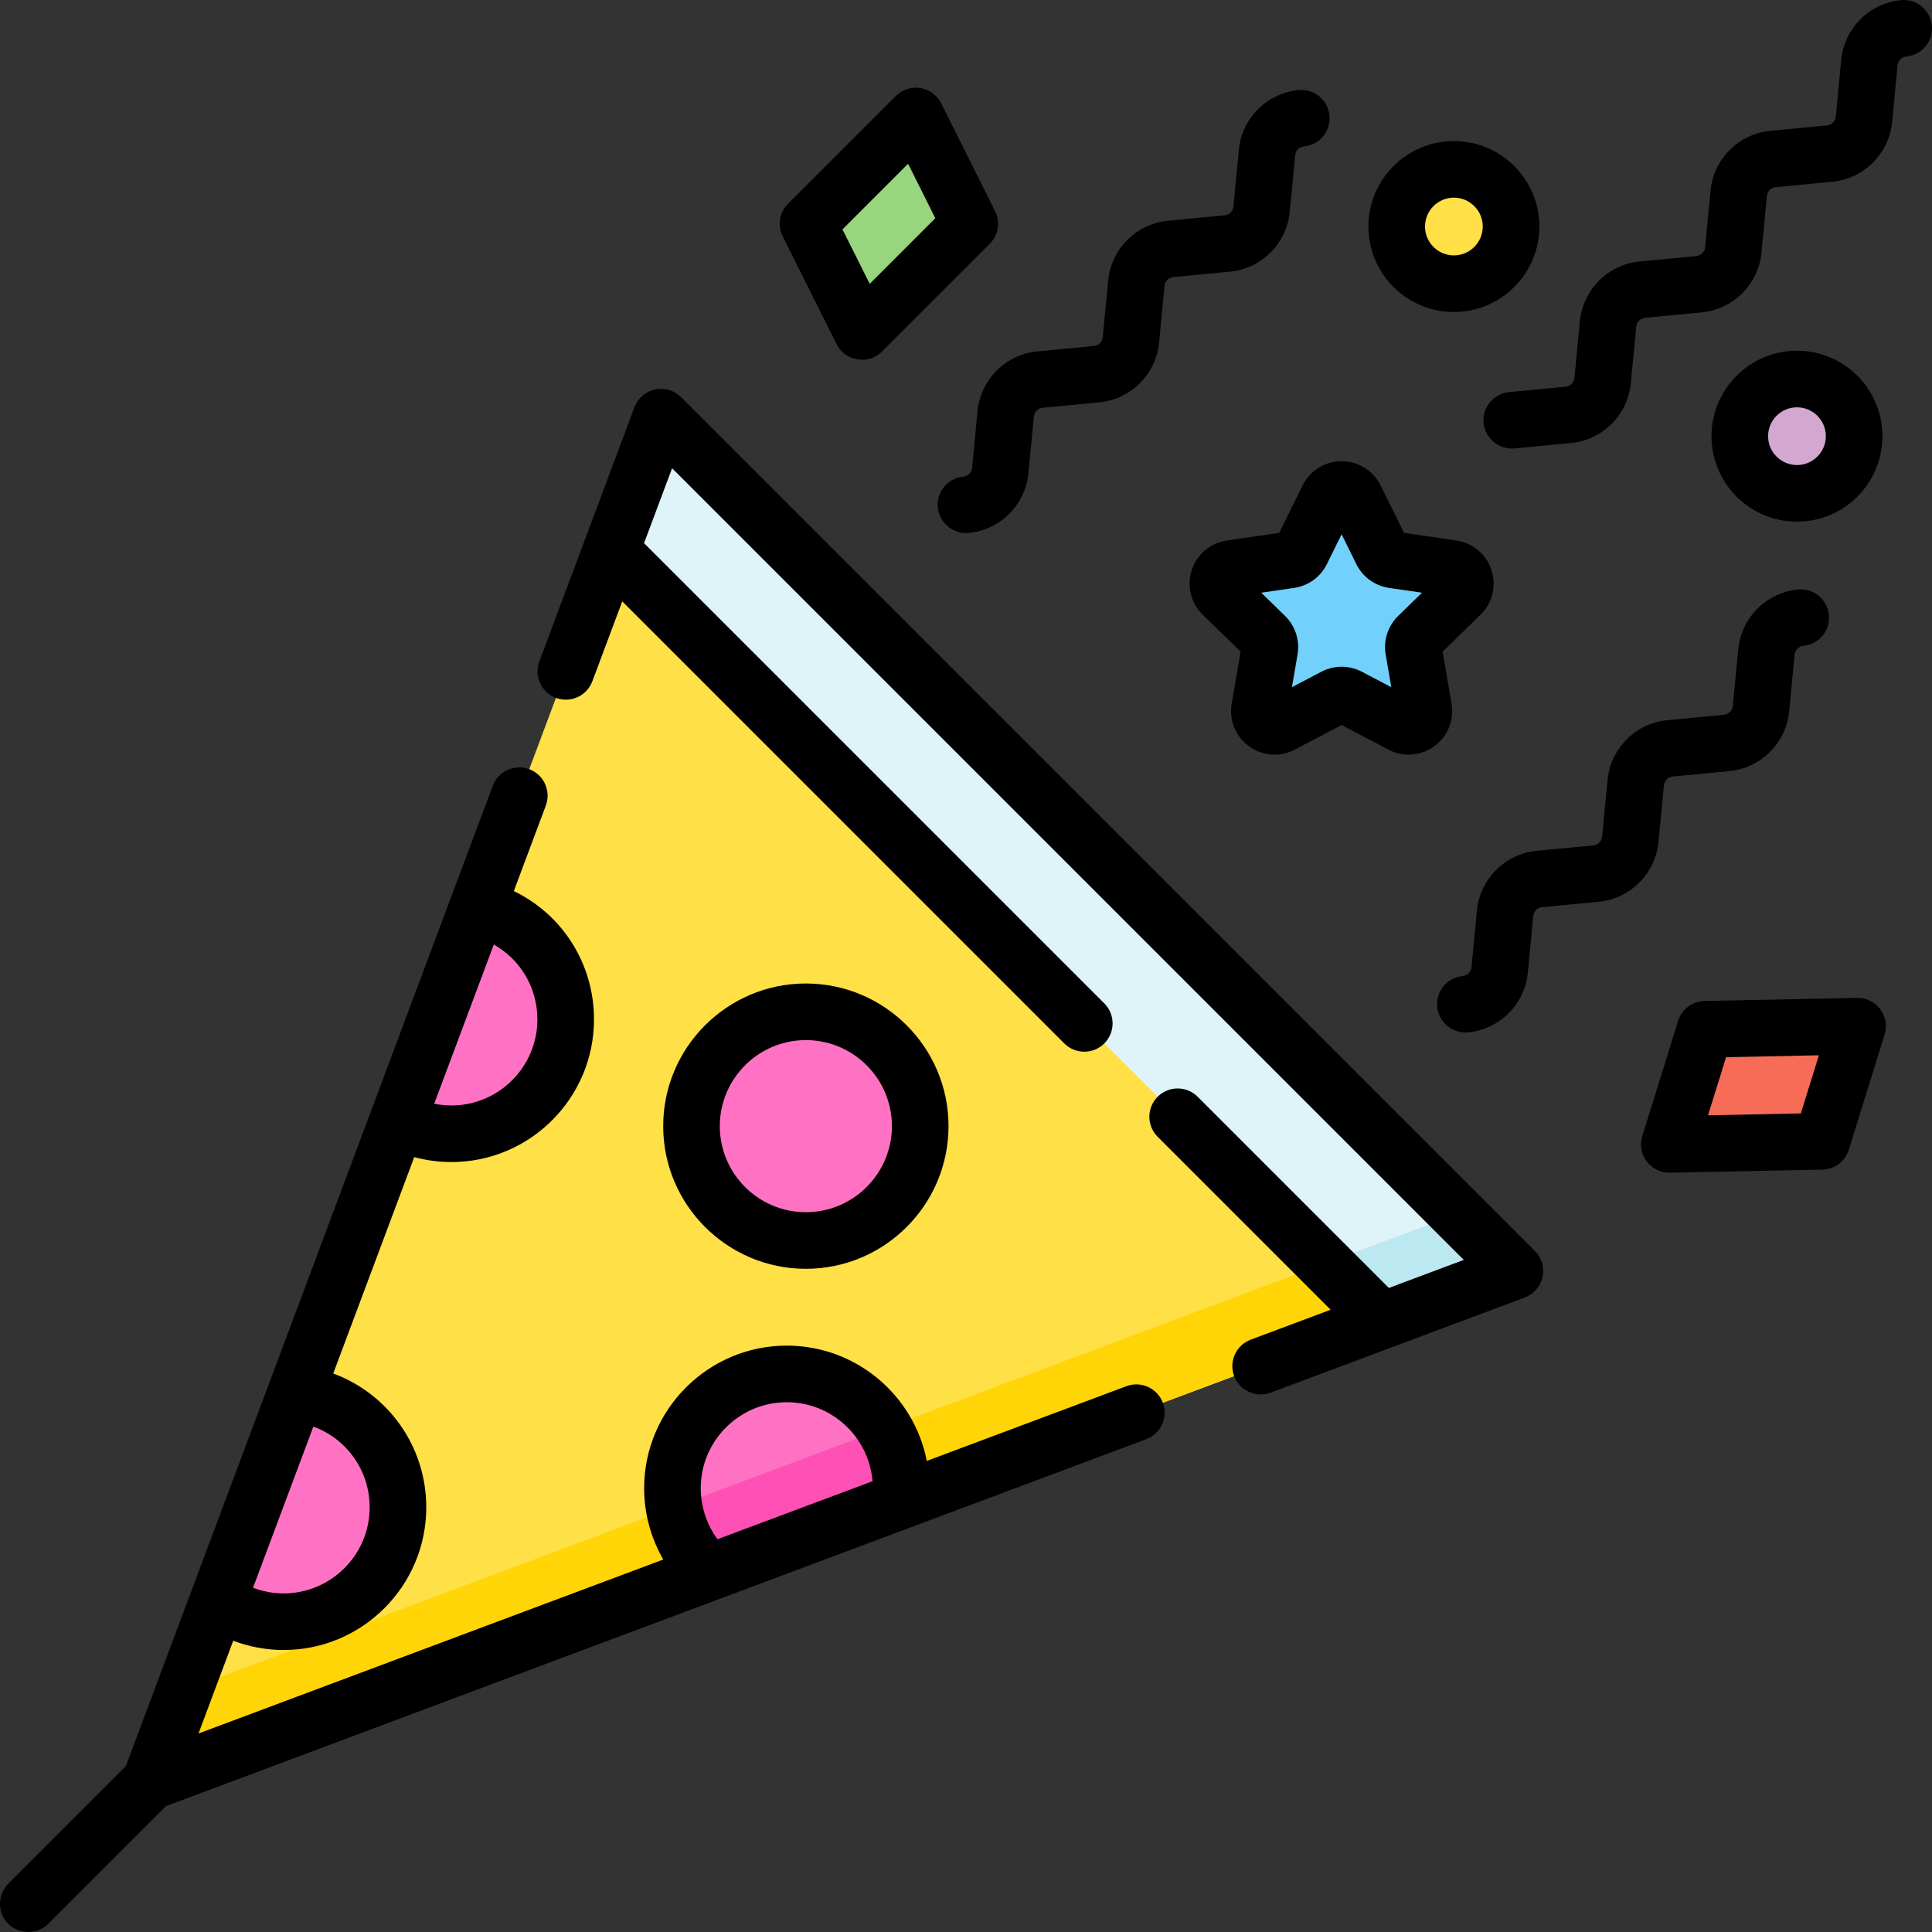 <svg height="512pt" viewBox="0 0 512 512" width="512pt" xmlns="http://www.w3.org/2000/svg"><rect x="0" y="0" width="512" height="512" fill="#333333" stroke="none"/><path d="m175.176 110.551-135.363 361.637 361.641-135.363zm0 0" fill="#ffe046"/><path d="m386.301 321.672-337.422 126.297-9.066 24.219 361.641-135.363zm0 0" fill="#ffd508"/><g fill="#ff72c3"><path d="m243.867 298.438c0 16.738-13.57 30.305-30.305 30.305-16.738 0-30.305-13.566-30.305-30.305 0-16.734 13.566-30.305 30.305-30.305 16.734 0 30.305 13.57 30.305 30.305zm0 0"/><path d="m149.922 270.152c0 16.738-13.566 30.305-30.305 30.305-5.133 0-9.973-1.27-14.203-3.535l21.062-56.273c13.434 3.09 23.445 15.133 23.445 29.504zm0 0"/><path d="m238.816 394.402c0 1.133-.062 2.266-.184 3.367l-50.617 18.949c-6.031-5.535-9.809-13.484-9.809-22.312 0-16.738 13.562-30.305 30.305-30.305 16.738 0 30.305 13.562 30.305 30.301zm0 0"/></g><path d="m238.816 394.402c0-5.812-1.641-11.238-4.477-15.852l-55.719 20.855c1.129 6.805 4.523 12.844 9.391 17.309l50.621-18.945c.121-1.102.184-2.234.184-3.367zm0 0" fill="#ff50b5"/><path d="m105.473 399.453c0 16.738-13.566 30.309-30.305 30.309-6.484 0-12.484-2.043-17.414-5.52l20.566-54.93c15.254 1.574 27.152 14.465 27.152 30.141zm0 0" fill="#ff72c3"/><path d="m161.969 145.828 204.199 204.203 35.285-13.207-226.277-226.273zm0 0" fill="#def4f8"/><path d="m366.168 350.031 35.285-13.207-15.152-15.152-35.285 13.207zm0 0" fill="#bce8f1"/><path d="m359.164 131.992 7 14.184c.586 1.195 1.723 2.02 3.039 2.211l15.652 2.273c3.312.484 4.637 4.555 2.238 6.895l-11.324 11.039c-.953.926-1.387 2.266-1.164 3.578l2.676 15.586c.566 3.301-2.898 5.816-5.863 4.262l-14-7.363c-1.176-.617-2.582-.617-3.758 0l-14 7.363c-2.965 1.555-6.43-.961-5.863-4.262l2.672-15.586c.227-1.312-.207-2.648-1.16-3.578l-11.324-11.039c-2.398-2.34-1.074-6.414 2.238-6.895l15.652-2.273c1.312-.191 2.453-1.02 3.039-2.211l7-14.184c1.484-3 5.766-3 7.25 0zm0 0" fill="#72d1fb"/><path d="m242.711 30.746 14.289 28.57-28.574 28.574-14.285-28.574zm0 0" fill="#97d57e"/><path d="m492.27 271.953-9.484 30.504-40.398.82 9.484-30.504zm0 0" fill="#f76c57"/><path d="m491.355 115.598c0 8.371-6.785 15.152-15.152 15.152s-15.152-6.781-15.152-15.152c0-8.367 6.785-15.152 15.152-15.152s15.152 6.785 15.152 15.152zm0 0" fill="#d2a8d1"/><path d="m400.445 60.031c0 8.367-6.781 15.152-15.152 15.152-8.367 0-15.152-6.785-15.152-15.152s6.785-15.152 15.152-15.152c8.371 0 15.152 6.785 15.152 15.152zm0 0" fill="#ffe046"/><path d="m213.559 336.246c20.848 0 37.809-16.957 37.809-37.805s-16.961-37.805-37.809-37.805c-20.844 0-37.805 16.957-37.805 37.805 0 20.844 16.957 37.805 37.805 37.805zm0-60.609c12.574 0 22.809 10.227 22.809 22.805 0 12.574-10.234 22.805-22.809 22.805-12.574 0-22.805-10.23-22.805-22.805 0-12.574 10.23-22.805 22.805-22.805zm0 0"/><path d="m180.473 105.238c-1.801-1.805-4.398-2.566-6.891-2.023-2.496.539-4.543 2.309-5.438 4.699l-25.219 67.375c-1.453 3.883.516 8.203 4.395 9.656 3.879 1.453 8.203-.516 9.656-4.395l7.926-21.18 117.141 117.145c1.465 1.461 3.387 2.195 5.305 2.195 1.918 0 3.84-.73 5.305-2.195 2.93-2.93 2.93-7.68 0-10.609l-121.973-121.973 7.43-19.844 209.805 209.801-19.848 7.43-50.672-50.672c-2.93-2.93-7.676-2.93-10.605 0-2.93 2.93-2.93 7.68 0 10.609l45.84 45.84-21.176 7.926c-3.883 1.453-5.848 5.777-4.398 9.656 1.434 3.828 5.824 5.828 9.656 4.395l67.375-25.219c2.391-.895 4.16-2.941 4.703-5.434.539-2.496-.223-5.094-2.027-6.895zm0 0"/><path d="m298.508 367.355-52.898 19.801c-3.395-17.387-18.734-30.551-37.102-30.551-20.848 0-37.805 16.957-37.805 37.805 0 6.68 1.789 13.191 5.07 18.883l-123.172 46.105 9.203-24.586c4.234 1.605 8.738 2.457 13.355 2.457 20.848 0 37.805-16.961 37.805-37.809 0-16.195-10.113-30.113-24.656-35.465l21.469-57.348c3.191.855 6.5 1.312 9.832 1.312 20.848 0 37.805-16.961 37.805-37.805 0-14.812-8.418-27.82-21.25-34.004l8.48-22.66c1.453-3.879-.516-8.203-4.395-9.652-3.879-1.449-8.203.516-9.656 4.395l-97.246 259.809-31.176 31.176c-2.73 2.73-2.914 7.242-.398 10.18 2.809 3.273 7.953 3.48 11.008.43l31.176-31.18 197.508-73.926s.004 0 .004-.004l62.297-23.316c3.879-1.453 5.848-5.773 4.398-9.652-1.453-3.879-5.777-5.848-9.656-4.395zm-200.543 32.105c0 12.574-10.23 22.809-22.805 22.809-2.805 0-5.535-.52-8.102-1.5l15.988-42.703c8.793 3.211 14.918 11.605 14.918 21.395zm44.449-129.305c0 12.574-10.23 22.805-22.805 22.805-1.531 0-3.051-.16-4.539-.461l15.789-42.18c7.02 3.941 11.555 11.395 11.555 19.836zm43.289 124.254c0-12.574 10.23-22.805 22.805-22.805 11.945 0 21.766 9.23 22.723 20.93l-41.086 15.379c-2.855-3.887-4.441-8.621-4.441-13.504zm0 0"/><path d="m511.965 6.785c-.395-4.125-4.055-7.145-8.18-6.75-8.379.805-15.039 7.465-15.844 15.844l-1.441 15.008c-.117 1.238-1.102 2.223-2.34 2.344l-15.008 1.438c-8.375.801-15.039 7.465-15.844 15.844l-1.438 15c-.117 1.238-1.102 2.223-2.344 2.344l-14.992 1.434c-8.379.801-15.043 7.465-15.848 15.844l-1.434 15c-.121 1.238-1.105 2.223-2.344 2.34l-14.996 1.438c-4.125.395-7.148 4.055-6.754 8.18.391 4.07 4.113 7.145 8.184 6.754l14.996-1.438c8.379-.801 15.043-7.465 15.844-15.844l1.438-15c.117-1.238 1.105-2.223 2.344-2.34l14.992-1.434c8.379-.801 15.043-7.465 15.848-15.844l1.438-15.004c.117-1.238 1.102-2.223 2.34-2.34l15.008-1.438c8.375-.805 15.039-7.465 15.844-15.844l1.438-15.008c.121-1.238 1.105-2.223 2.344-2.344 4.125-.398 7.145-4.062 6.75-8.184zm0 0"/><path d="m259.051 108.969-1.434 15c-.121 1.238-1.105 2.223-2.344 2.344-4.125.395-7.148 4.055-6.754 8.18.391 4.07 4.117 7.145 8.184 6.75 8.379-.801 15.043-7.465 15.844-15.844l1.438-15c.117-1.238 1.102-2.223 2.344-2.34l14.992-1.438c8.379-.801 15.047-7.465 15.848-15.844l1.438-15c.117-1.238 1.102-2.223 2.34-2.344l15.008-1.438c8.375-.801 15.039-7.465 15.844-15.844l1.438-15.008c.117-1.238 1.105-2.223 2.34-2.34 4.125-.395 7.148-4.059 6.754-8.184-.398-4.121-4.055-7.148-8.184-6.75-8.375.801-15.039 7.465-15.844 15.844l-1.438 15.008c-.121 1.238-1.105 2.223-2.344 2.34l-15.008 1.438c-8.375.805-15.039 7.469-15.84 15.848l-1.441 15c-.117 1.238-1.102 2.223-2.34 2.344l-14.996 1.434c-8.375.801-15.039 7.465-15.844 15.844zm0 0"/><path d="m440.957 208.125c.117-1.234 1.102-2.219 2.34-2.34l15.004-1.438c8.379-.801 15.043-7.465 15.844-15.844l1.441-15.008c.121-1.238 1.105-2.223 2.34-2.34 4.125-.398 7.148-4.059 6.75-8.184-.395-4.121-4.051-7.152-8.18-6.75-8.375.805-15.039 7.465-15.844 15.844l-1.438 15.008c-.121 1.238-1.105 2.223-2.344 2.34l-15.004 1.441c-8.379.801-15.043 7.465-15.844 15.844l-1.438 15.004c-.121 1.238-1.105 2.223-2.344 2.34l-14.996 1.434c-8.379.801-15.043 7.465-15.844 15.844l-1.438 15c-.117 1.238-1.105 2.227-2.34 2.344-4.125.395-7.148 4.055-6.754 8.18.391 4.066 4.113 7.145 8.18 6.754 8.379-.801 15.043-7.465 15.844-15.848l1.438-15c.121-1.234 1.105-2.223 2.344-2.34l14.996-1.434c8.379-.801 15.043-7.465 15.844-15.844zm0 0"/><path d="m345.191 128.668-6.191 12.555-13.852 2.012c-4.379.637-7.949 3.645-9.316 7.852-1.371 4.211-.25 8.742 2.918 11.832l10.023 9.77-2.363 13.797c-.578 3.363.344 6.781 2.531 9.375 2.211 2.625 5.434 4.129 8.84 4.129 1.855 0 3.711-.461 5.371-1.336l12.391-6.516 12.391 6.516c1.66.871 3.52 1.332 5.371 1.332 3.406 0 6.625-1.504 8.836-4.125 2.188-2.594 3.113-6.012 2.535-9.375l-2.367-13.797 10.027-9.77c3.168-3.09 4.285-7.621 2.918-11.832-1.367-4.207-4.938-7.219-9.316-7.852l-13.852-2.016-6.195-12.551c-1.961-3.969-5.926-6.434-10.348-6.434-4.426 0-8.391 2.465-10.352 6.434zm6.453 20.824 3.898-7.898 3.895 7.895c1.684 3.41 4.93 5.77 8.695 6.316l8.715 1.266-6.309 6.148c-2.719 2.652-3.961 6.469-3.32 10.215l1.488 8.68-7.793-4.098c-1.648-.867-3.508-1.324-5.371-1.324s-3.719.457-5.371 1.324l-7.793 4.098 1.488-8.68c.641-3.746-.602-7.562-3.32-10.215l-6.305-6.148 8.715-1.266c3.758-.547 7.008-2.906 8.688-6.312zm0 0"/><path d="m221.715 91.234c2.254 4.504 8.441 5.52 12.012 1.949l28.574-28.574c2.281-2.281 2.848-5.77 1.406-8.656l-14.285-28.57c-1.078-2.156-3.129-3.664-5.508-4.051-2.379-.387-4.801.395-6.504 2.098l-28.574 28.574c-2.285 2.285-2.852 5.77-1.406 8.66zm18.941-47.836 7.215 14.43-17.391 17.391-7.215-14.43zm0 0"/><path d="m492.125 264.453-40.398.82c-3.227.066-6.051 2.191-7.012 5.273l-9.484 30.504c-.715 2.301-.277 4.809 1.168 6.734 1.441 1.914 3.758 3.035 6.148 2.992l40.398-.824c3.23-.062 6.055-2.188 7.012-5.27l9.484-30.504c.715-2.305.281-4.809-1.168-6.738-1.449-1.926-3.734-3.051-6.148-2.988zm-14.887 30.617-24.594.5 4.789-15.406 24.594-.5zm0 0"/><path d="m476.215 138.246c12.492 0 22.652-10.164 22.652-22.652 0-12.492-10.164-22.652-22.652-22.652-12.492 0-22.652 10.16-22.652 22.652 0 12.488 10.16 22.652 22.652 22.652zm0-30.305c4.219 0 7.652 3.43 7.652 7.652 0 4.219-3.434 7.652-7.652 7.652s-7.652-3.434-7.652-7.652c0-4.223 3.434-7.652 7.652-7.652zm0 0"/><path d="m385.293 82.684c12.492 0 22.652-10.16 22.652-22.652s-10.16-22.652-22.652-22.652c-12.488 0-22.652 10.16-22.652 22.652s10.164 22.652 22.652 22.652zm0-30.305c4.223 0 7.652 3.434 7.652 7.652s-3.43 7.652-7.652 7.652c-4.219 0-7.652-3.434-7.652-7.652s3.434-7.652 7.652-7.652zm0 0"/></svg>